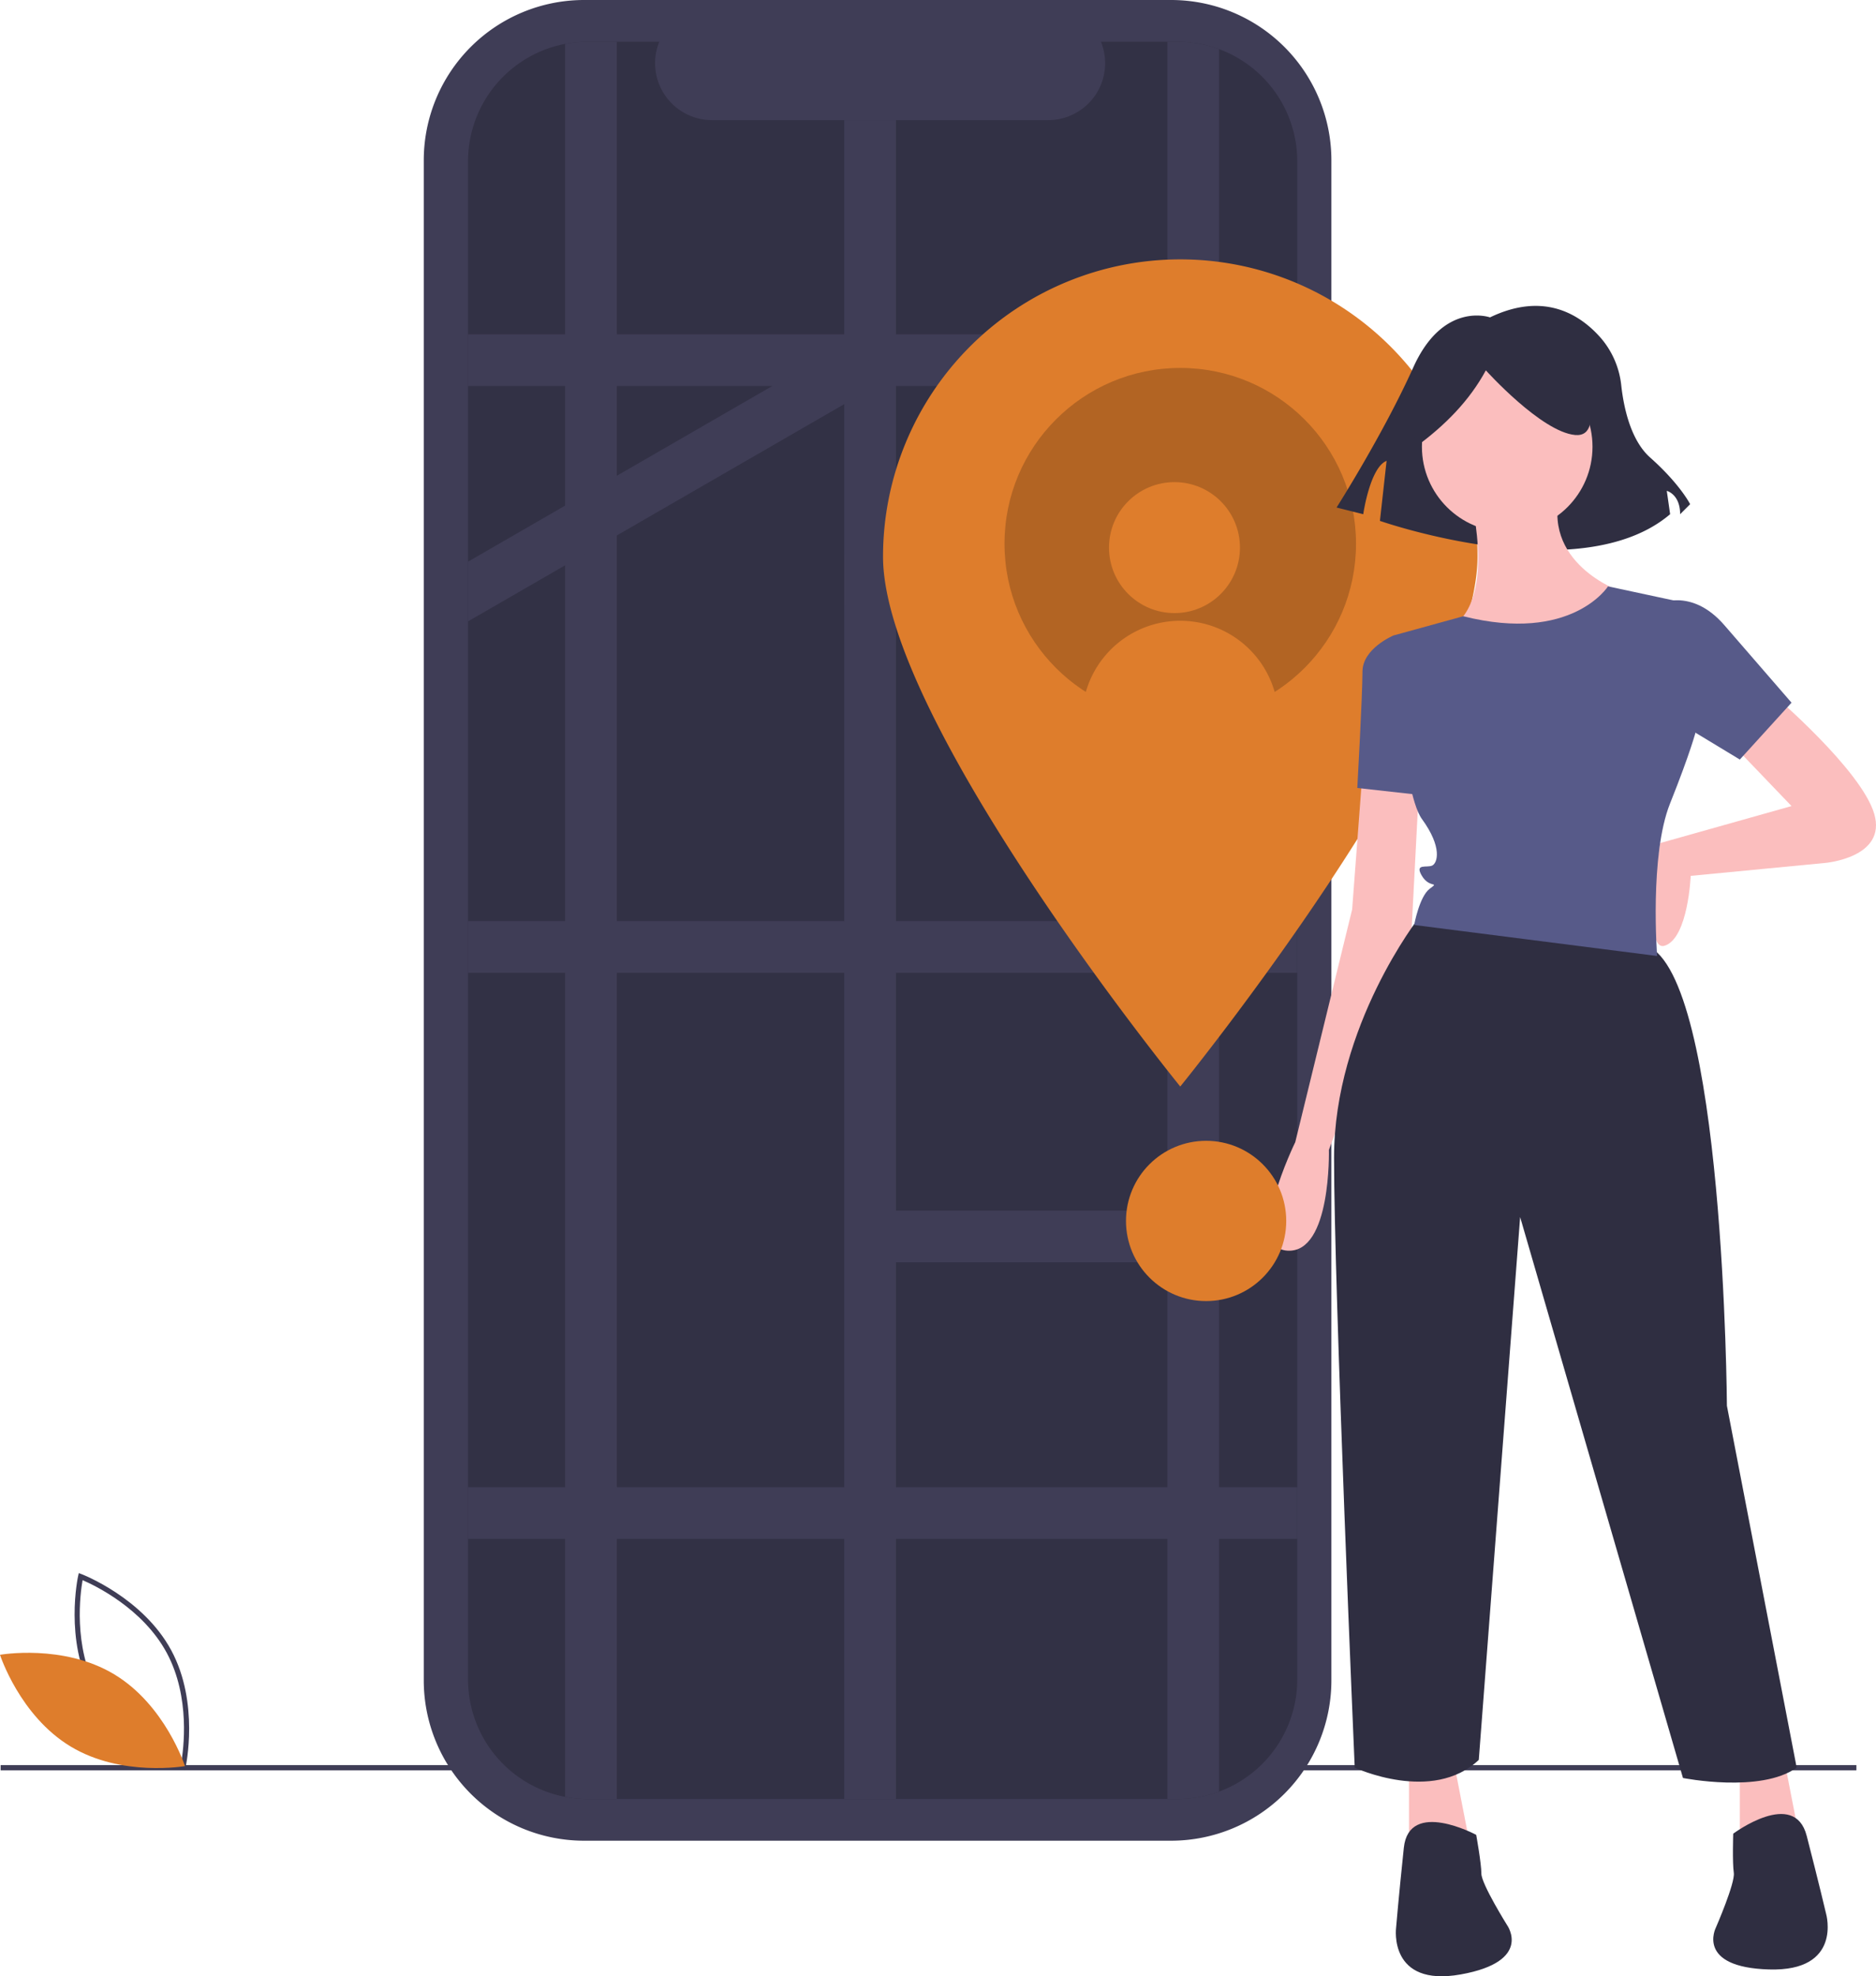 <svg data-name="Layer 1" xmlns="http://www.w3.org/2000/svg" width="725.833" height="764.554"><path d="M519.033 169.224h-3.912V62.037A62.037 62.037 0 00453.084 0h-227.09a62.037 62.037 0 00-62.037 62.037v588.035a62.037 62.037 0 0062.037 62.036h227.09a62.037 62.037 0 0062.037-62.036V245.52h3.912z" fill="#3f3d56"/><path fill="#3f3d56" d="M.244 682.871h718v2h-718z"/><path d="M501.918 62.473v587.17a46.289 46.289 0 01-46.33 46.33h-228.18a46.297 46.297 0 01-46.33-46.33V62.473a46.297 46.297 0 0146.33-46.33h27.68a22.008 22.008 0 0020.38 30.32h130.1a22.008 22.008 0 0020.38-30.32h29.64a46.288 46.288 0 0146.33 46.33z" opacity=".2"/><path d="M71.563 684.765l-1.074-.402c-.236-.09-23.708-9.082-34.704-29.474-10.996-20.392-5.612-44.945-5.556-45.19l.253-1.118 1.073.402c.236.089 23.708 9.082 34.704 29.474 10.996 20.392 5.612 44.945 5.556 45.19zM37.546 653.94c9.296 17.241 27.845 26.08 32.545 28.097.893-5.037 3.696-25.407-5.592-42.631-9.288-17.223-27.844-26.074-32.545-28.097-.894 5.04-3.696 25.407 5.592 42.631z" fill="#3f3d56"/><path d="M44.188 647.736c19.76 11.889 27.371 35.503 27.371 35.503s-24.427 4.339-44.188-7.55S0 640.186 0 640.186s24.428-4.339 44.188 7.55z" fill="#de7d2c"/><path d="M238.648 16.143v679.83h-11.24a45.897 45.897 0 01-8.76-.83V16.973a45.892 45.892 0 018.76-.83zm88 30.32h20v649.51h-20zm145-27.46v674.11a46.186 46.186 0 01-16.06 2.86h-3.94V16.143h3.94a46.187 46.187 0 0116.06 2.86z" fill="#3f3d56"/><path fill="#3f3d56" d="M181.078 129.343h320.84v20h-320.84zm0 227h320.84v20h-320.84zm149.57 112h161v20h-161zm-4-254h175.27v20h-175.27z"/><path fill="#3f3d56" d="M341.098 148.003l-2.32 1.34-12.13 7-88 50.81-20 11.55-37.57 21.69v-23.1l37.57-21.69 20-11.54 60.13-34.72 27.87-16.09 4.45-2.57 10 17.32zm-160.02 427.34h320.84v20h-320.84z"/><path d="M571.648 215.343c0 63.512-115 205-115 205s-115-141.488-115-205a115 115 0 01230 0z" fill="#de7d2c"/><circle cx="456.648" cy="210.343" r="68" opacity=".2"/><circle cx="454.412" cy="211.852" r="25.333" fill="#de7d2c"/><path d="M493.962 285.343a38 38 0 10-74.628 0z" fill="#de7d2c"/><path d="M576.488 122.786s-18.068-6.453-29.683 19.359-29.683 54.204-29.683 54.204l10.324 2.58s2.581-18.067 9.034-20.648l-2.581 23.23s77.434 27.102 112.28-2.581l-1.291-9.034s5.162 1.29 5.162 9.034l3.872-3.872s-3.872-7.743-15.487-18.068c-7.624-6.777-10.244-19.669-11.144-27.73a33.556 33.556 0 00-7.725-18.273c-7.72-8.946-21.784-18.454-43.078-8.2z" fill="#2f2e41"/><path d="M686.148 268.843s34 29 39 46-19 19-19 19l-52 5s-1 24-10 27-1.828-39.688-1.828-39.688l50.828-14.312-23-24zm-159 30l-4 53-22 90s-20 41-3 42 16-39 16-39l32-85 3-58zm18 384v39l24-6-7-36-17 3zm128 0v39l24-6-7-36-17 3z" fill="#fbbebe"/><circle cx="583.148" cy="172.843" r="33" fill="#fbbebe"/><path d="M568.148 188.843s12 43-7 54 48 19 66-14c0 0-32-11-23-40z" fill="#fbbebe"/><path d="M545.148 247.843l-6-2s-12 5-12 14-2 45-2 45l27 3z" fill="#575a89"/><path d="M549.148 354.791s-33 42.052-33 93.052 8 236 8 236 30 14 48-3l16-210 63 217s30 6 44-4l-27-140s-1-166-31-178-88-11.052-88-11.052zm22 355.052s-26-14-28 5-3 31-3 31-3 23 25 18 18-19 18-19-10-16-10-20-2-15-2-15zm99.442-.456s23.661-17.667 28.43.834 7.52 30.223 7.52 30.223 6.345 22.31-22.086 21.476-20.595-16.15-20.595-16.15 7.542-17.295 6.955-21.252-.225-15.131-.225-15.131z" fill="#2f2e41"/><path d="M641.148 233.843s13-7 26 8l26 30-20 22-38-23z" fill="#575a89"/><path d="M547.488 173.052c11.683-8.455 21.14-18.193 27.395-29.777 0 0 21.439 23.822 34.54 25.013s1.191-28.586 1.191-28.586l-23.82-5.955-22.63 2.382-17.867 11.91z" fill="#2f2e41"/><path d="M622.148 226.843s-13.995 22.126-55.998 11.563l-23.835 6.564-3.167.873s3 60 11 71 6 17 4 18-7-1-4 4 7 2 3 5-6 14-6 14l94 12s-3-39 5-59 10-28 10-28l-6-50z" fill="#575a89"/><circle cx="466.648" cy="472.343" r="31" fill="#de7d2c"/></svg>
